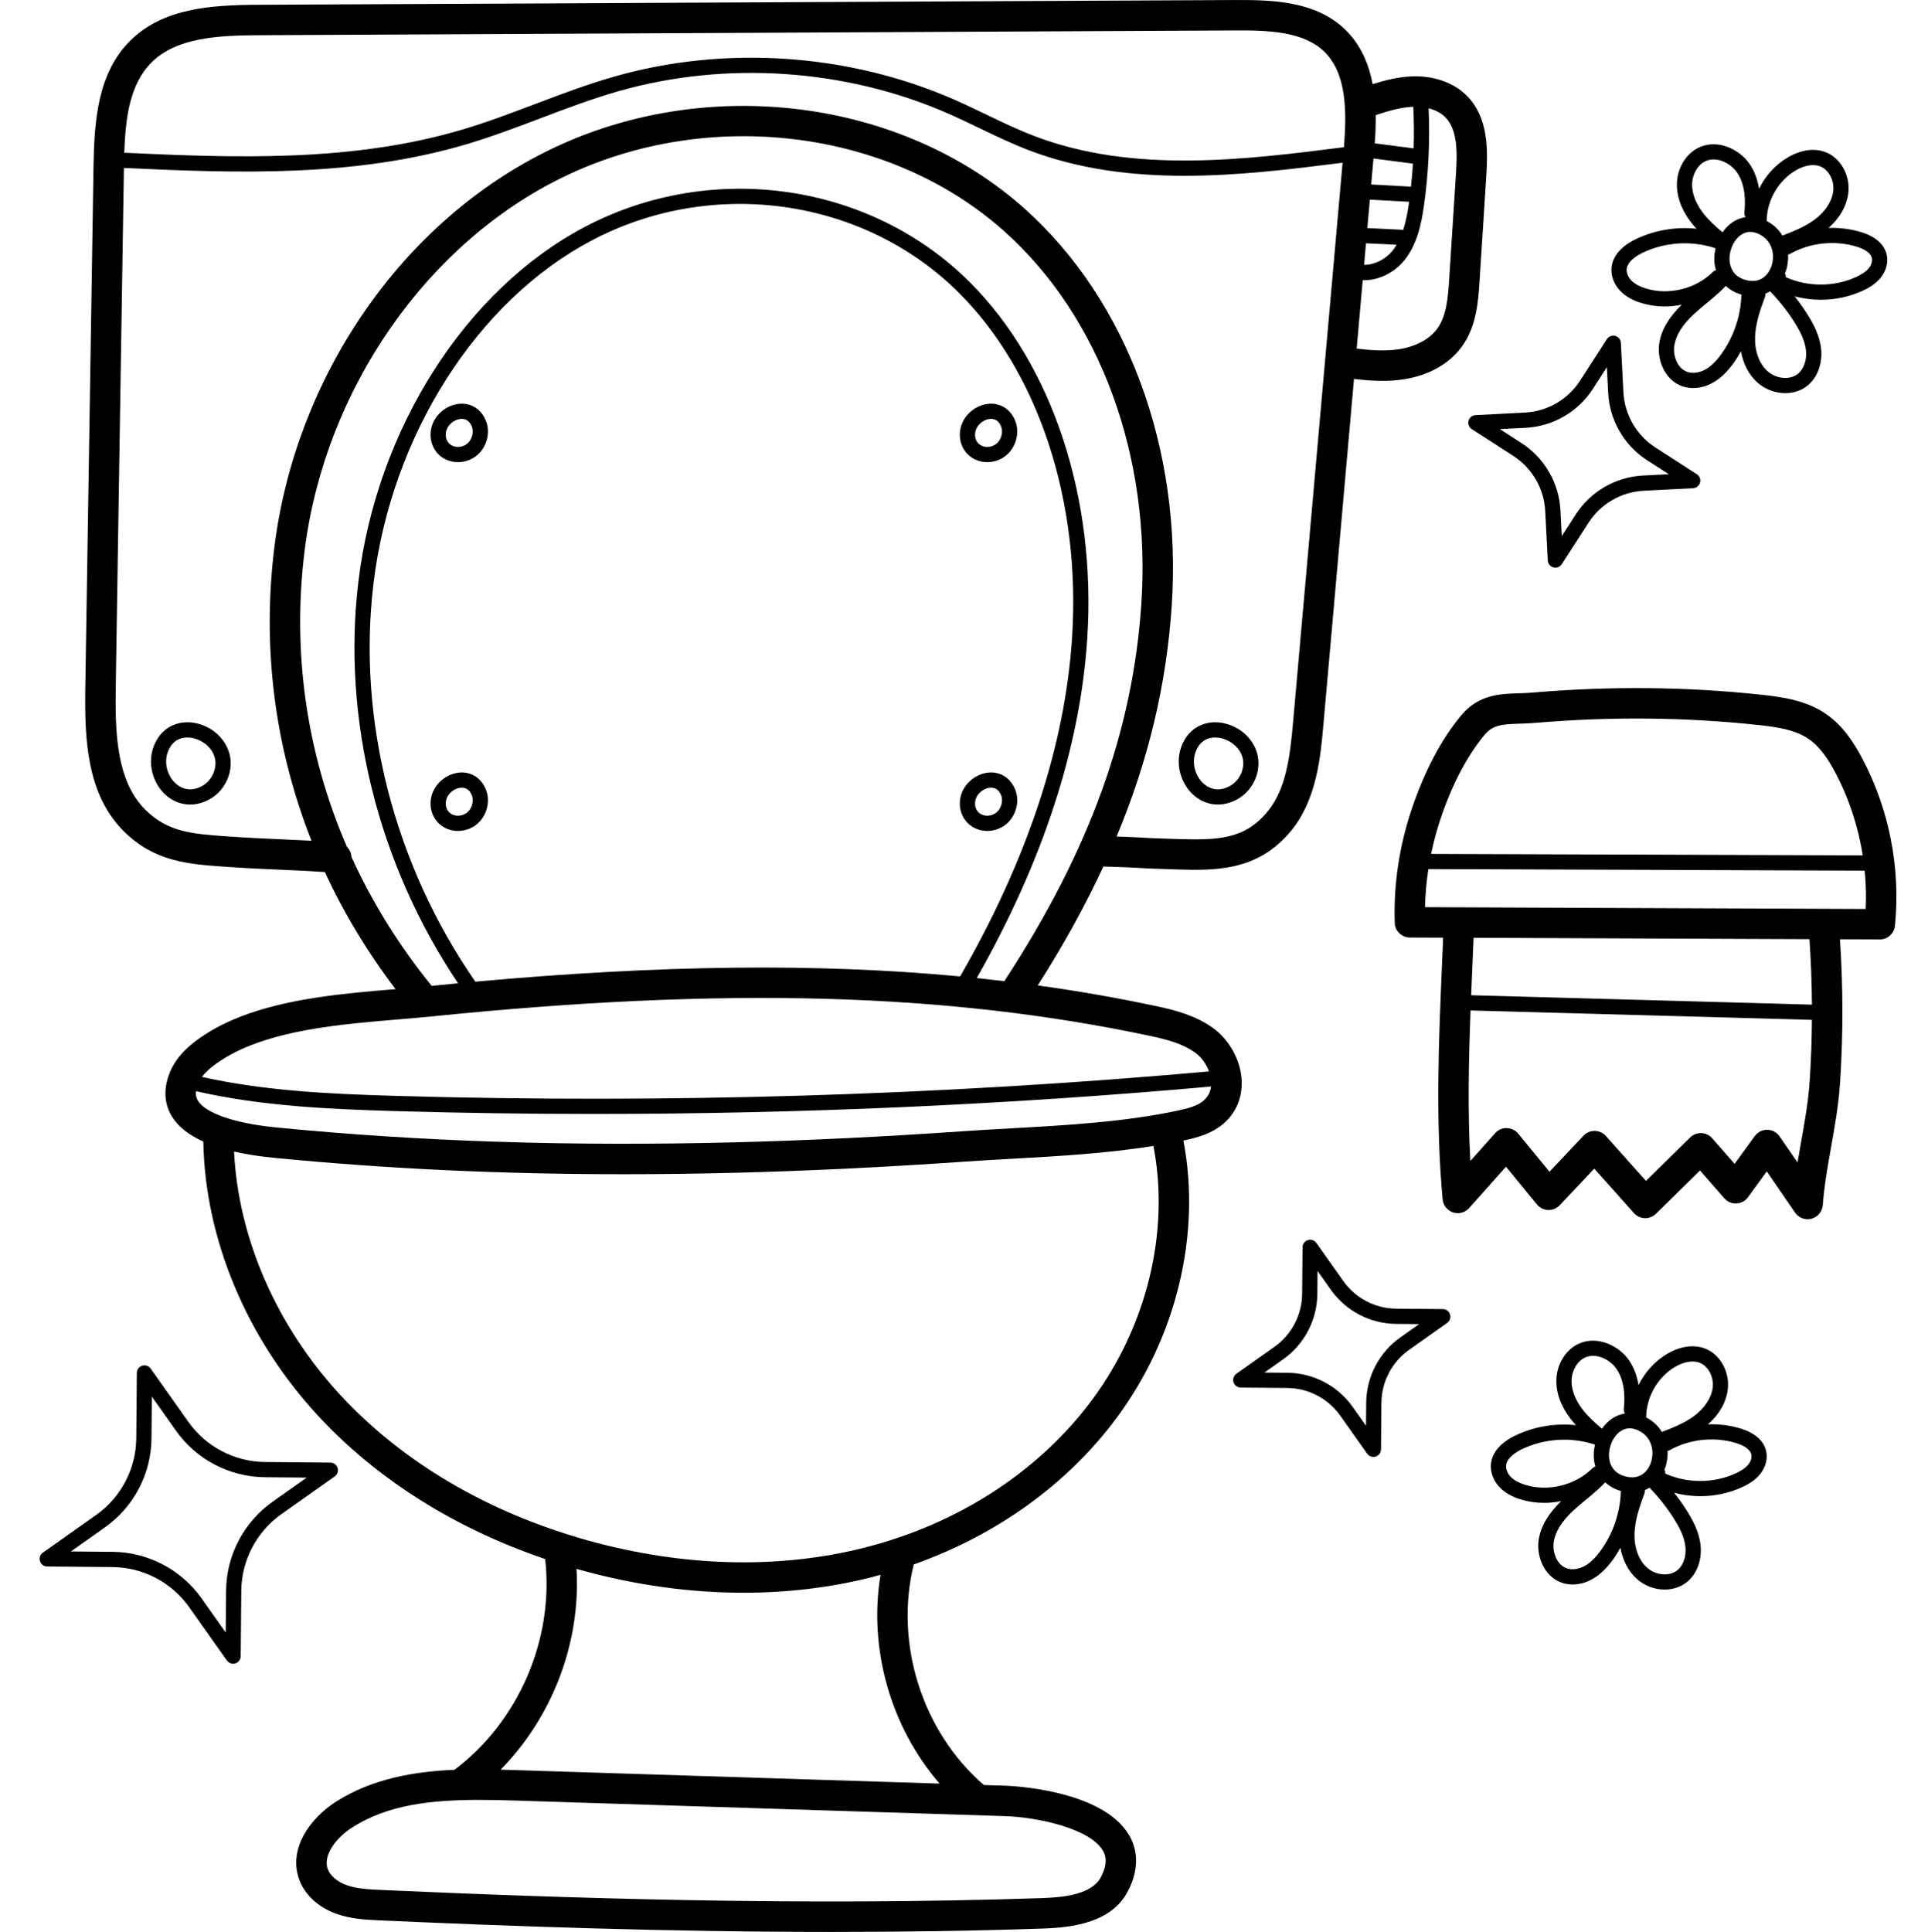 <svg viewBox="-10 0 511 511.999" xmlns="http://www.w3.org/2000/svg"><path d="m451.398 378.613c-2.801-.867-5.762-1.23-8.715-1.125 2.961-2.594 4.805-5.793 5.238-9.148.613-4.781-2.039-9.516-6.168-11.008-2.945-1.062-6.445-.547-9.855 1.453-3.312 1.945-5.953 4.895-7.625 8.316-.398-2.492-1.223-4.695-2.496-6.559-2.66-3.891-8.332-6.633-13.23-4.48-3.508 1.539-5.938 5.414-6.047 9.645-.109 4.32 1.957 7.953 3.711 10.242.469.609.969 1.184 1.484 1.746-5.449-.562-11.047.355-16.004 2.723-3.949 1.887-6.203 4.496-6.52 7.551-.23 2.25.711 4.652 2.516 6.418 1.355 1.324 3.137 2.312 5.449 3.016 1.977.605 4.043.895 6.117.895 1.523 0 3.047-.168 4.543-.473-3.473 3.359-5.441 6.715-5.98 10.246-.664 4.367 1.473 9.832 6.207 11.41.883.293 1.824.441 2.781.441 1.758 0 3.586-.492 5.273-1.449 1.926-1.094 3.699-2.777 5.422-5.152.727-.996 1.371-2.051 1.977-3.129.59 3.301 2.062 6.18 4.285 8.199 2.09 1.898 4.812 2.875 7.449 2.875 2.113 0 4.176-.629 5.805-1.914 2.727-2.148 4.141-5.945 3.695-9.91-.406-3.613-2.168-6.773-3.656-9.121-1.027-1.625-2.145-3.191-3.34-4.699 2.262.598 4.602.902 6.941.902 3.82 0 7.633-.793 11.102-2.398 1.332-.617 3.27-1.641 4.699-3.379 1.555-1.898 2.152-4.285 1.598-6.391-.691-2.621-2.992-4.605-6.656-5.742zm-17.457-16.352c2.324-1.363 4.672-1.777 6.441-1.141 2.359.855 3.914 3.797 3.539 6.703-.348 2.703-2.168 5.441-5 7.512-2.5 1.828-5.504 3.043-8.469 4.168-.926-1.547-2.293-2.891-4.148-3.852-.012-5.328 3.043-10.695 7.637-13.391zm-27.41 3.547c.066-2.656 1.562-5.148 3.637-6.059 2.941-1.293 6.586.586 8.281 3.066 2.191 3.207 2.258 7.5 1.93 10.535-.051.465.07.91.305 1.277-1.414.219-2.766.785-3.965 1.73-.812.641-1.531 1.418-2.133 2.289-1.879-1.586-3.719-3.254-5.176-5.152-1.359-1.773-2.961-4.547-2.879-7.688zm-12.219 27.738c-1.68-.516-2.926-1.18-3.805-2.039-.922-.906-1.43-2.105-1.324-3.133.215-2.098 2.75-3.605 4.242-4.32 5.941-2.836 12.934-3.281 19.191-1.227.039.016.078.02.117.027-.371 1.594-.434 3.258-.133 4.848.062.328.156.645.25.957-.297.094-.582.25-.816.484-4.516 4.488-11.633 6.258-17.723 4.402zm25.262 2.02c-.219 5.48-2.113 10.945-5.336 15.383-1.395 1.926-2.715 3.199-4.145 4.012-1.594.906-3.383 1.164-4.793.691-2.684-.895-3.902-4.316-3.5-6.973.418-2.742 2.102-5.457 5.145-8.305 1.086-1.016 2.227-1.957 3.434-2.953 1.711-1.414 3.477-2.879 5.066-4.562 1.082.996 2.414 1.77 3.969 2.234.074.02.145.035.219.055-.031.133-.055.273-.059.418zm.992-4.34c-2.793-.832-3.719-2.785-4.004-4.277-.504-2.648.633-5.84 2.645-7.418.844-.664 1.754-.996 2.727-.996.695 0 1.426.172 2.18.516 3.734 1.695 4.52 5.699 3.367 8.773-.43 1.152-2.203 4.805-6.914 3.402zm16.137 18.664c.289 2.551-.566 5.02-2.184 6.293-2.121 1.672-5.734 1.324-8.047-.781-2.188-1.988-3.375-5.27-3.258-9 .117-3.617 1.355-7.219 2.621-10.598.109-.293.137-.598.109-.891.449-.18.875-.398 1.277-.648.055.074.105.148.168.219 2.344 2.441 4.449 5.129 6.258 7.988 1.258 1.984 2.742 4.621 3.055 7.418zm16.641-21.707c-.691.84-1.73 1.562-3.281 2.281-5.832 2.699-12.84 2.699-18.699.078.016-.352-.066-.699-.227-1.012.039-.098.082-.191.121-.293.543-1.453.793-3.078.703-4.703.199-.039.398-.102.59-.207 5.273-2.957 11.879-3.652 17.652-1.859 1.297.398 3.531 1.312 3.953 2.914.223.844-.09 1.918-.812 2.801zm0 0"/><path d="m425.09 80.328c1.977.602 4.043.895 6.113.895 1.527 0 3.051-.168 4.547-.473-3.473 3.359-5.441 6.715-5.98 10.246-.664 4.367 1.473 9.828 6.207 11.41.883.293 1.824.441 2.781.441 1.758 0 3.586-.492 5.273-1.449 1.953-1.109 3.676-2.746 5.422-5.152.727-1 1.371-2.051 1.977-3.129.59 3.297 2.062 6.18 4.285 8.195 2.094 1.902 4.816 2.879 7.449 2.879 2.117 0 4.176-.629 5.805-1.914 2.727-2.148 4.141-5.945 3.695-9.91-.406-3.613-2.168-6.773-3.656-9.125-1.027-1.621-2.145-3.188-3.34-4.695 2.262.598 4.602.902 6.941.902 3.82 0 7.637-.797 11.102-2.398 1.332-.617 3.27-1.641 4.699-3.383 1.555-1.895 2.152-4.281 1.598-6.387-.695-2.621-2.996-4.605-6.656-5.738-2.801-.867-5.766-1.234-8.719-1.129 2.965-2.594 4.809-5.793 5.238-9.148.617-4.781-2.035-9.512-6.168-11.004-2.941-1.066-6.441-.551-9.852 1.453-3.312 1.941-5.953 4.891-7.625 8.312-.402-2.492-1.223-4.691-2.5-6.559-2.656-3.891-8.328-6.629-13.227-4.48-3.512 1.539-5.941 5.414-6.051 9.645-.105 4.32 1.957 7.957 3.711 10.242.469.613.973 1.188 1.484 1.746-5.449-.562-11.043.355-16.004 2.723-3.949 1.887-6.203 4.496-6.516 7.547-.23 2.254.711 4.656 2.516 6.422 1.352 1.324 3.137 2.312 5.449 3.016zm26.438-1.836c-.219 5.48-2.113 10.945-5.336 15.383-1.395 1.926-2.715 3.203-4.145 4.016-1.594.902-3.387 1.16-4.793.688-2.684-.891-3.902-4.316-3.5-6.973.418-2.738 2.102-5.457 5.145-8.305 1.086-1.016 2.223-1.957 3.43-2.949 1.711-1.418 3.48-2.879 5.07-4.566 1.086.996 2.414 1.77 3.969 2.234.074.02.148.035.223.059-.035.133-.059.27-.062.414zm17.129 14.324c.289 2.551-.566 5.023-2.184 6.293-2.121 1.676-5.734 1.324-8.047-.781-2.188-1.988-3.375-5.27-3.258-9 .117-3.613 1.355-7.219 2.617-10.598.113-.293.141-.594.113-.887.449-.184.875-.402 1.277-.652.055.074.105.148.168.219 2.344 2.441 4.449 5.129 6.258 7.988 1.258 1.984 2.742 4.621 3.055 7.418zm13.504-27.426c1.293.402 3.527 1.312 3.949 2.918.223.844-.09 1.918-.812 2.801-.691.84-1.73 1.562-3.281 2.281-5.832 2.699-12.84 2.699-18.699.078.016-.352-.066-.699-.227-1.012.039-.098.086-.195.121-.293.547-1.457.793-3.078.703-4.703.203-.039.402-.102.59-.207 5.273-2.957 11.879-3.652 17.656-1.863zm-16.266-20.203c2.324-1.359 4.668-1.777 6.441-1.137 2.359.852 3.914 3.797 3.539 6.699-.348 2.703-2.168 5.441-5 7.516-2.5 1.828-5.504 3.039-8.469 4.168-.926-1.547-2.293-2.895-4.148-3.855-.012-5.324 3.043-10.695 7.637-13.391zm-9.828 16.789c3.73 1.699 4.52 5.699 3.367 8.773-.43 1.152-2.207 4.809-6.914 3.406-2.793-.832-3.719-2.785-4.004-4.281-.504-2.648.633-5.836 2.645-7.418 1.449-1.141 3.102-1.301 4.906-.48zm-17.582-13.242c.066-2.656 1.562-5.145 3.637-6.055 2.941-1.293 6.586.582 8.281 3.062 2.191 3.207 2.258 7.5 1.93 10.535-.051.469.07.91.305 1.281-1.414.219-2.766.785-3.965 1.73-.816.641-1.531 1.414-2.133 2.285-1.879-1.582-3.719-3.25-5.176-5.148-1.355-1.777-2.961-4.547-2.879-7.691zm-17.348 22.57c.215-2.102 2.75-3.609 4.242-4.324 5.941-2.836 12.938-3.281 19.188-1.223.043.012.082.016.121.023-.371 1.594-.434 3.258-.133 4.852.062.328.16.641.25.957-.297.094-.582.25-.816.484-4.516 4.488-11.637 6.254-17.723 4.402-1.68-.516-2.926-1.184-3.805-2.043-.922-.906-1.43-2.105-1.324-3.129zm0 0"/><path d="m379.234 111.508c-.227.844.121 1.738.855 2.215l11.016 7.109c4.984 3.219 8.141 8.676 8.445 14.602l.672 13.094c.047.875.648 1.621 1.492 1.844.176.047.348.07.52.07.676 0 1.316-.34 1.695-.922l7.113-11.02c3.219-4.98 8.672-8.141 14.598-8.445l13.098-.672c.875-.043 1.617-.648 1.844-1.492.227-.848-.117-1.738-.855-2.215l-11.016-7.113c-4.984-3.215-8.141-8.672-8.445-14.598l-.672-13.098c-.043-.871-.648-1.617-1.492-1.844-.844-.223-1.738.121-2.215.855l-7.113 11.02c-3.219 4.98-8.676 8.137-14.598 8.441l-13.098.676c-.871.043-1.617.645-1.844 1.492zm15.148 1.859c7.215-.371 13.859-4.215 17.777-10.285l3.727-5.773.352 6.863c.371 7.215 4.215 13.859 10.285 17.777l5.773 3.727-6.863.352c-7.215.371-13.859 4.215-17.777 10.285l-3.727 5.773-.352-6.863c-.371-7.211-4.215-13.859-10.285-17.777l-5.773-3.727zm0 0"/><path d="m79.48 389.035c-.262-.836-1.031-1.406-1.906-1.414l-17.34-.152c-8.051-.074-15.637-4.039-20.285-10.609l-10.02-14.16c-.504-.711-1.41-1.02-2.246-.758-.836.262-1.406 1.031-1.414 1.906l-.152 17.344c-.07 8.047-4.039 15.633-10.609 20.285l-14.156 10.016c-.715.504-1.023 1.414-.758 2.246.258.836 1.027 1.406 1.902 1.414l17.344.152c8.051.07 15.633 4.039 20.285 10.609l10.016 14.156c.387.547 1.004.852 1.645.852.203 0 .406-.027.605-.09.832-.262 1.402-1.031 1.41-1.906l.152-17.344c.074-8.051 4.039-15.633 10.609-20.285l14.16-10.016c.711-.504 1.02-1.414.758-2.246zm-17.246 8.973c-7.625 5.398-12.23 14.199-12.312 23.543l-.098 11.098-6.41-9.059c-5.398-7.629-14.195-12.23-23.539-12.316l-11.098-.094 9.059-6.41c7.629-5.398 12.23-14.199 12.312-23.543l.098-11.098 6.41 9.059c5.398 7.629 14.199 12.23 23.543 12.312l11.098.098zm0 0"/><path d="m372.418 346.938-12.375-.109c-5.562-.047-10.797-2.789-14.008-7.328l-7.148-10.102c-.508-.711-1.414-1.02-2.25-.758-.832.262-1.406 1.031-1.41 1.906l-.109 12.375c-.051 5.559-2.789 10.797-7.328 14.008l-10.102 7.148c-.715.504-1.023 1.41-.758 2.246.258.836 1.031 1.406 1.906 1.414l12.371.109c5.562.047 10.797 2.789 14.008 7.328l7.148 10.102c.387.543 1.004.848 1.648.848.199 0 .402-.027.602-.09.832-.262 1.402-1.031 1.41-1.906l.109-12.371c.051-5.562 2.789-10.801 7.328-14.012l10.102-7.145c.715-.508 1.023-1.414.758-2.25-.258-.836-1.031-1.406-1.902-1.414zm-11.285 7.52c-5.594 3.957-8.969 10.41-9.031 17.262l-.051 6.133-3.543-5.004c-3.957-5.598-10.414-8.973-17.266-9.031l-6.129-.055 5.004-3.539c5.594-3.961 8.969-10.414 9.031-17.266l.051-6.133 3.543 5.008c3.957 5.594 10.414 8.969 17.266 9.027l6.129.055zm0 0"/><path d="m311.438 272.402c-4.484-3.219-9.801-4.656-14.879-5.734-10.305-2.188-20.777-4.023-31.5-5.508 6.805-10.688 12.586-21.152 17.391-31.52 6.199.188 7.824.285 9.391.379 1.637.098 3.328.199 9.758.391 10.145.305 21.648.652 30.602-10.238 6.797-8.273 7.812-19.715 8.551-28.07l8.113-91.676c2.465.289 4.961.516 7.504.512 1.719 0 3.461-.098 5.219-.344 6.922-.965 12.602-4.129 15.992-8.91 3.812-5.367 4.23-11.938 4.57-17.215l1.781-27.816c.469-7.289.5-15.543-5.109-21.238-3.484-3.539-8.855-5.414-14.723-5.172-3.613.156-7.082 1.051-10.285 2.051-1.008-5.27-3.125-10.449-7.289-14.461-7.59-7.316-18.465-7.891-28.938-7.828l-259.188 1.266c-12.422.059-25.277.852-34.004 9.633-8.523 8.57-9.422 21.137-9.613 33.277l-2.172 137.969c-.219 13.957.391 28.406 10.227 38.176 8.09 8.035 17.016 8.676 26.465 9.352 5.621.402 10.328.609 14.883.809 3.73.164 7.578.332 11.922.613 5.004 10.844 11.27 21.246 18.734 31.039-13.348 1.113-28.473 2.375-41.156 7.316v.004c-4.711 1.832-8.816 4.098-12.195 6.727-3.094 2.402-5.184 4.957-6.387 7.812-2.273 5.371-1.047 9.363.383 11.766 1.625 2.734 4.445 4.992 8.406 6.777.438 25.793 11.457 52.184 30.43 72.684 15.578 16.832 36.242 29.832 60.172 37.957 2.395 21.145-7.004 43.027-24.012 55.828-.008.008-.016.02-.023.023-10.676.453-21.797 2.344-31.379 8.441-6.863 4.363-12.582 12.344-9.883 20.328 1.422 4.211 5.043 7.637 9.938 9.395 3.902 1.402 7.969 1.582 11.559 1.746 33.922 1.52 75.539 3.059 119.848 3.059 18.266 0 37-.262 55.832-.895 8.27-.281 18.309-1.66 22.594-9.949 3.477-6.723 2.078-11.758.293-14.801-7.133-12.152-31.629-13.07-32.668-13.105-1.941-.059-3.883-.121-5.824-.184-.004-.004-.008-.012-.016-.016-16.348-14.129-23.727-37.488-18.574-58.445 21.789-7.707 40.535-21.113 53.555-38.539 16.047-21.473 22.695-48.973 17.906-73.805.133-.027.266-.047.395-.074 3.402-.73 6.953-1.73 9.887-4.109 3.473-2.809 5.309-6.875 5.176-11.445-.156-5.418-3.164-11-7.656-14.23zm43.176-241.898c3.262-1.07 6.598-2.066 9.832-2.207.047-.004.09 0 .137 0 .184 3.668.215 7.348.094 11.027l-10.305-1.344c.164-2.254.289-4.801.242-7.477zm-.582 11.5 10.406 1.355c.016 0 .035 0 .051.004-.129 2.047-.305 4.09-.523 6.125-.062-.008-.121-.023-.188-.027l-10.355-.57zm-.965 10.906 10.41.57c-.016.109-.027.215-.043.324-.344 2.434-.789 4.895-1.535 7.184-.168-.059-.348-.102-.535-.109l-8.961-.426zm-1.02 11.566 8.121.383c-.367.613-.758 1.203-1.215 1.75-1.758 2.109-4.691 3.617-7.414 3.586zm-.867 9.773c.156.008.316.016.473.016 3.949 0 7.926-2.109 10.398-5.078 3.477-4.168 4.637-9.586 5.375-14.82 1.195-8.48 1.594-17.105 1.211-25.664 1.797.449 3.336 1.246 4.438 2.367 3.273 3.32 3.184 9.262 2.812 15.062l-1.785 27.816c-.344 5.418-.793 9.824-3.094 13.062-2.066 2.91-5.906 4.949-10.535 5.594-3.508.492-7.215.227-10.898-.211zm-321.066-57.66c6.562-6.602 17.59-7.207 28.324-7.258l259.188-1.266c8.816-.059 17.891.348 23.305 5.57 6.051 5.832 6.023 15.988 5.266 25.383-.012 0-.02 0-.035 0-26.117 3.312-55.719 7.07-82-2.961-4.363-1.664-8.68-3.738-12.855-5.746-2.77-1.332-5.633-2.707-8.512-3.965-27.863-12.195-60.625-14.41-89.883-6.082-7.176 2.047-14.23 4.715-21.059 7.301-6.305 2.383-12.824 4.852-19.355 6.789-29.031 8.609-59.734 7.52-89.562 6.125.324-9.48 1.52-18.203 7.18-23.891zm34.422 205.84c-4.5-.199-9.148-.402-14.656-.797-8.938-.641-15.395-1.102-21.359-7.031-7.594-7.539-8.039-20.105-7.848-32.328l2.168-137.762c30.133 1.41 61.164 2.5 90.805-6.289 6.672-1.98 13.262-4.477 19.637-6.887 6.746-2.555 13.723-5.195 20.734-7.191 28.371-8.078 60.141-5.93 87.164 5.895 2.809 1.23 5.641 2.594 8.379 3.906 4.25 2.043 8.645 4.156 13.164 5.879 13.309 5.078 27.305 6.762 41.25 6.762 14.289 0 28.512-1.77 41.867-3.461l-13.121 148.266c-.84 9.473-1.926 17.793-6.75 23.66-6.129 7.457-13.16 7.629-24.129 7.301-6.309-.191-7.941-.285-9.52-.383-1.297-.078-2.641-.156-6.359-.281 8.465-20.297 13.211-40.363 14.598-61.203 2.758-41.523-11.793-80.828-38.93-105.129-32.637-29.234-84.277-35.738-125.586-15.824-19.449 9.379-36.605 24.344-49.602 43.277-12.672 18.453-20.852 39.801-23.656 61.746-3.43 26.844.016 53.547 9.781 78.258-2.816-.152-5.453-.27-8.031-.383zm18.602 4.633c-.051-1.035-.492-1.973-1.195-2.664-10.695-24.715-14.621-51.699-11.156-78.824 5.426-42.484 32.418-81.258 68.762-98.781 38.441-18.535 86.434-12.547 116.703 14.566 25.305 22.664 38.859 59.516 36.262 98.586-2.238 33.703-13.711 65.402-36.098 99.75-.07.109-.117.223-.176.336-2.438-.289-4.887-.566-7.355-.824 17.57-30.961 27.422-61.211 29.289-89.996 2.41-37.238-9.223-72.531-31.125-94.414-26.406-26.379-68.387-32.398-102.082-14.645-31.566 16.629-55.109 53.539-59.98 94.023-4.383 36.441 5.227 74.883 26.418 106.414-2.316.223-4.648.449-7 .688-.012-.016-.016-.031-.031-.043-8.652-10.66-15.754-22.137-21.234-34.172zm161.336 31.715c-37.867-3.566-79.434-3.066-128.492 1.391-21.523-31.07-31.348-69.316-26.992-105.512 4.719-39.211 27.426-74.906 57.855-90.938 32.148-16.941 72.184-11.211 97.352 13.93 21.094 21.074 32.289 55.203 29.953 91.301-1.859 28.656-11.852 58.859-29.676 89.828zm-198.039 23.773c2.766-2.152 6.191-4.031 10.176-5.582 11.598-4.52 26.105-5.727 38.906-6.797 3.117-.258 6.059-.504 8.859-.789 77.676-7.898 136.43-6.305 190.512 5.172 4.875 1.035 8.754 2.18 11.848 4.398 1.672 1.199 2.984 3.035 3.703 5-71.328 6.367-143.758 8.555-215.32 6.488-17.664-.508-34.926-1.305-51.59-5.031.707-.953 1.672-1.902 2.906-2.859zm209.895 198.762c8.727.277 22.551 3.293 25.977 9.129.711 1.215 1.438 3.262-.504 7.012-2.363 4.57-9.633 5.391-15.703 5.594-64.223 2.156-127.285-.023-175.047-2.16-3.168-.145-6.441-.289-9.195-1.281-2.527-.906-4.402-2.547-5.027-4.387-1.234-3.652 2.375-8.273 6.578-10.945 9.398-5.98 20.836-7.266 33.684-7.266 3.156 0 6.402.078 9.719.184l1.375.043c42.715 1.348 85.43 2.711 128.145 4.078zm-17.305-8.621c-36.859-1.176-73.723-2.352-110.582-3.516l-1.375-.043c-1.43-.047-2.895-.094-4.387-.133 13.719-13.922 21.281-33.672 20.121-53.23.348.098.688.207 1.035.305 14.5 4.023 29.074 6.039 43.246 6.035 11.652 0 23.035-1.363 33.879-4.098.816-.203 1.613-.441 2.422-.66-3.262 19.566 2.672 40.363 15.641 55.34zm40.25-101.453c-14.105 18.875-35.512 32.711-60.281 38.957-22.676 5.719-47.922 5.062-73.004-1.891-26.457-7.34-49.195-20.672-65.75-38.559-16.953-18.32-27.082-41.617-28.203-64.559 3.098.715 6.57 1.266 10.441 1.645 29.699 2.918 60.27 4.359 92.77 4.359 9.656 0 19.484-.125 29.504-.379 19.227-.488 39.57-1.469 60.469-2.922 4.348-.305 8.848-.555 13.199-.801 12.324-.688 24.984-1.422 37.285-3.383 4.398 22.656-1.703 47.824-16.43 67.531zm29.57-79.426c-1.527 1.238-3.703 1.891-6.5 2.488-14.242 3.051-29.562 3.91-44.379 4.738-4.379.246-8.906.5-13.309.805-20.777 1.445-41.004 2.426-60.109 2.906-43.426 1.098-83.098-.191-121.281-3.941-11.031-1.082-18.828-3.766-20.852-7.168-.301-.508-.605-1.27-.465-2.449 17.223 3.938 34.934 4.758 53.055 5.281 17.473.504 34.988.754 52.539.754 54.539 0 109.309-2.434 163.434-7.27-.191 1.559-.898 2.855-2.133 3.855zm0 0"/><path d="m113.711 204.844c-2.469-.477-5.219.438-7.18 2.391-1.492 1.488-2.352 3.414-2.418 5.426-.094 2.738 1.195 5.172 3.441 6.516 1.164.691 2.48 1.039 3.816 1.039 1.383 0 2.781-.371 4.043-1.105 3.359-1.961 4.84-6.461 3.305-10.035-.992-2.297-2.77-3.801-5.008-4.23zm-.328 10.781c-1.219.715-2.66.746-3.762.09-.996-.598-1.523-1.633-1.48-2.922.031-.98.473-1.941 1.234-2.703 1.012-1.004 2.418-1.516 3.574-1.289.91.176 1.605.805 2.066 1.871.73 1.703-.031 4.02-1.633 4.953zm0 0"/><path d="m113.711 107.102c-2.469-.473-5.219.441-7.18 2.395-1.492 1.484-2.352 3.414-2.418 5.426-.094 2.738 1.195 5.172 3.441 6.516 1.164.691 2.48 1.039 3.816 1.039 1.383 0 2.781-.371 4.043-1.105 3.359-1.961 4.844-6.461 3.305-10.035-.992-2.297-2.77-3.801-5.008-4.234zm-.328 10.785c-1.219.711-2.66.746-3.762.086-.996-.594-1.523-1.629-1.48-2.918.031-.98.473-1.941 1.234-2.703 1.012-1.008 2.418-1.516 3.574-1.289.91.176 1.605.805 2.066 1.871.73 1.703-.031 4.02-1.633 4.953zm0 0"/><path d="m254 204.844c-2.473-.477-5.223.438-7.18 2.391h-.004c-1.492 1.488-2.352 3.414-2.418 5.426-.09 2.738 1.199 5.172 3.445 6.516 1.16.691 2.48 1.039 3.816 1.039 1.379 0 2.777-.371 4.039-1.105 3.363-1.961 4.844-6.461 3.305-10.035-.988-2.297-2.766-3.801-5.004-4.23zm-.328 10.781c-1.219.715-2.66.746-3.762.09-.996-.598-1.523-1.633-1.48-2.918.035-.984.473-1.945 1.234-2.707 1.012-1.008 2.414-1.516 3.574-1.289.91.176 1.605.805 2.066 1.871.73 1.703-.031 4.02-1.633 4.953zm0 0"/><path d="m254 107.102c-2.473-.473-5.223.441-7.18 2.395h-.004c-1.492 1.488-2.352 3.414-2.418 5.426-.09 2.738 1.199 5.172 3.445 6.516 1.16.691 2.48 1.039 3.816 1.039 1.379 0 2.777-.371 4.039-1.105 3.363-1.961 4.844-6.461 3.305-10.035-.988-2.297-2.766-3.801-5.004-4.234zm-.328 10.785c-1.219.715-2.66.746-3.762.086-.996-.594-1.523-1.629-1.48-2.914.035-.984.473-1.945 1.234-2.707 1.012-1.008 2.414-1.516 3.574-1.289.91.176 1.605.805 2.066 1.871.73 1.703-.031 4.02-1.633 4.953zm0 0"/><path d="m483.504 200.871c-1.992-3.734-4.871-8.43-9.492-11.621-5.18-3.582-11.332-4.496-17.191-5.129-19.777-2.133-40.184-2.32-60.656-.566-1.18.102-2.387.141-3.555.176-5.027.156-10.727.336-15.34 5.879-5.199 6.258-9.562 14.469-12.957 24.398-3.414 9.977-4.977 20.258-4.648 30.555.066 2.172 1.844 3.895 4.012 3.906l8.816.035c-.09 2.172-.184 4.344-.277 6.508-.883 20.496-1.797 41.684.145 62.844.148 1.598 1.227 2.957 2.754 3.461 1.523.5 3.203.051 4.27-1.148l9.77-10.961 8.184 9.984c.734.898 1.82 1.434 2.977 1.473 1.164.055 2.277-.414 3.074-1.258l9.152-9.695 10.512 11.781c.73.82 1.773 1.309 2.875 1.344 1.117.031 2.172-.383 2.957-1.152l11.68-11.48 6.445 7.363c.809.922 1.988 1.441 3.219 1.371 1.227-.055 2.359-.668 3.078-1.66l4.957-6.836 7.508 10.926c.766 1.109 2.016 1.746 3.324 1.746.348 0 .699-.043 1.047-.137 1.652-.449 2.844-1.887 2.973-3.594.391-5.207 1.273-10.168 2.207-15.418.98-5.492 1.992-11.176 2.379-17.133.824-12.594.805-25.332-.031-37.902l10.539.043h.02c2.062 0 3.797-1.562 4.008-3.621 1.562-15.199-1.539-30.996-8.73-44.48zm-111.562 15.746c3.078-9 6.957-16.352 11.531-21.855 2.191-2.637 4.594-2.824 9.387-2.973 1.277-.039 2.594-.082 3.996-.199 19.953-1.715 39.84-1.527 59.102.547 5.027.543 9.84 1.238 13.469 3.746 3.195 2.207 5.398 5.852 6.961 8.781 3.648 6.84 6.121 14.348 7.328 22.039l-114.414-.402c.672-3.254 1.547-6.484 2.641-9.684zm97.711 69.695c-.355 5.508-1.285 10.723-2.27 16.242-.324 1.82-.652 3.664-.961 5.527l-4.75-6.91c-.742-1.078-1.961-1.73-3.273-1.746-.016 0-.031 0-.051 0-1.289 0-2.504.617-3.262 1.664l-5.344 7.363-5.93-6.773c-.73-.836-1.773-1.332-2.879-1.371-1.121-.059-2.188.375-2.98 1.152l-11.707 11.508-10.617-11.898c-.75-.844-1.82-1.332-2.949-1.348-1.129-.031-2.215.441-2.988 1.262l-9.023 9.555-8.266-10.09c-.75-.91-1.855-1.449-3.035-1.473-1.203-.059-2.309.469-3.094 1.348l-6.57 7.367c-.723-13.281-.457-26.418.055-39.895l90.473 2.492c-.043 5.352-.23 10.699-.578 16.023zm-89.734-22.547c.113-2.785.23-5.582.355-8.406.098-2.27.191-4.547.289-6.824l89.023.363c.395 5.762.613 11.555.652 17.359zm104.57-22.867-116.793-.477c.066-3.375.371-6.742.883-10.094l115.645.41c.332 3.379.43 6.777.266 10.16zm0 0"/><path d="m42.055 191.688c-4.336-.957-8.352.711-10.48 4.352-2.996 5.121-1.312 11.031 1.898 14.227 1.969 1.957 4.391 2.953 6.91 2.953 1.816 0 3.684-.52 5.461-1.57 3.531-2.094 5.645-6.238 5.258-10.32-.441-4.598-4.16-8.559-9.047-9.641zm1.734 16.492c-3.789 2.238-6.488.207-7.473-.773-2.109-2.102-3.223-5.98-1.262-9.332 1.25-2.137 3.156-2.617 4.609-2.617.617 0 1.148.086 1.523.168 2.699.594 5.594 2.875 5.898 6.082.238 2.52-1.117 5.18-3.297 6.473zm0 0"/><path d="m312.781 213.219c1.816 0 3.68-.52 5.457-1.574 3.535-2.09 5.648-6.238 5.258-10.32-.438-4.594-4.156-8.559-9.043-9.637-4.34-.961-8.352.711-10.48 4.352-2.996 5.121-1.312 11.031 1.898 14.227 1.969 1.953 4.391 2.953 6.91 2.953zm-5.328-15.145c1.246-2.137 3.152-2.617 4.609-2.617.613 0 1.148.086 1.52.168 2.703.598 5.598 2.875 5.902 6.082.238 2.52-1.117 5.18-3.297 6.473-3.789 2.238-6.488.207-7.473-.773-2.113-2.102-3.223-5.98-1.262-9.332zm0 0"/></svg>